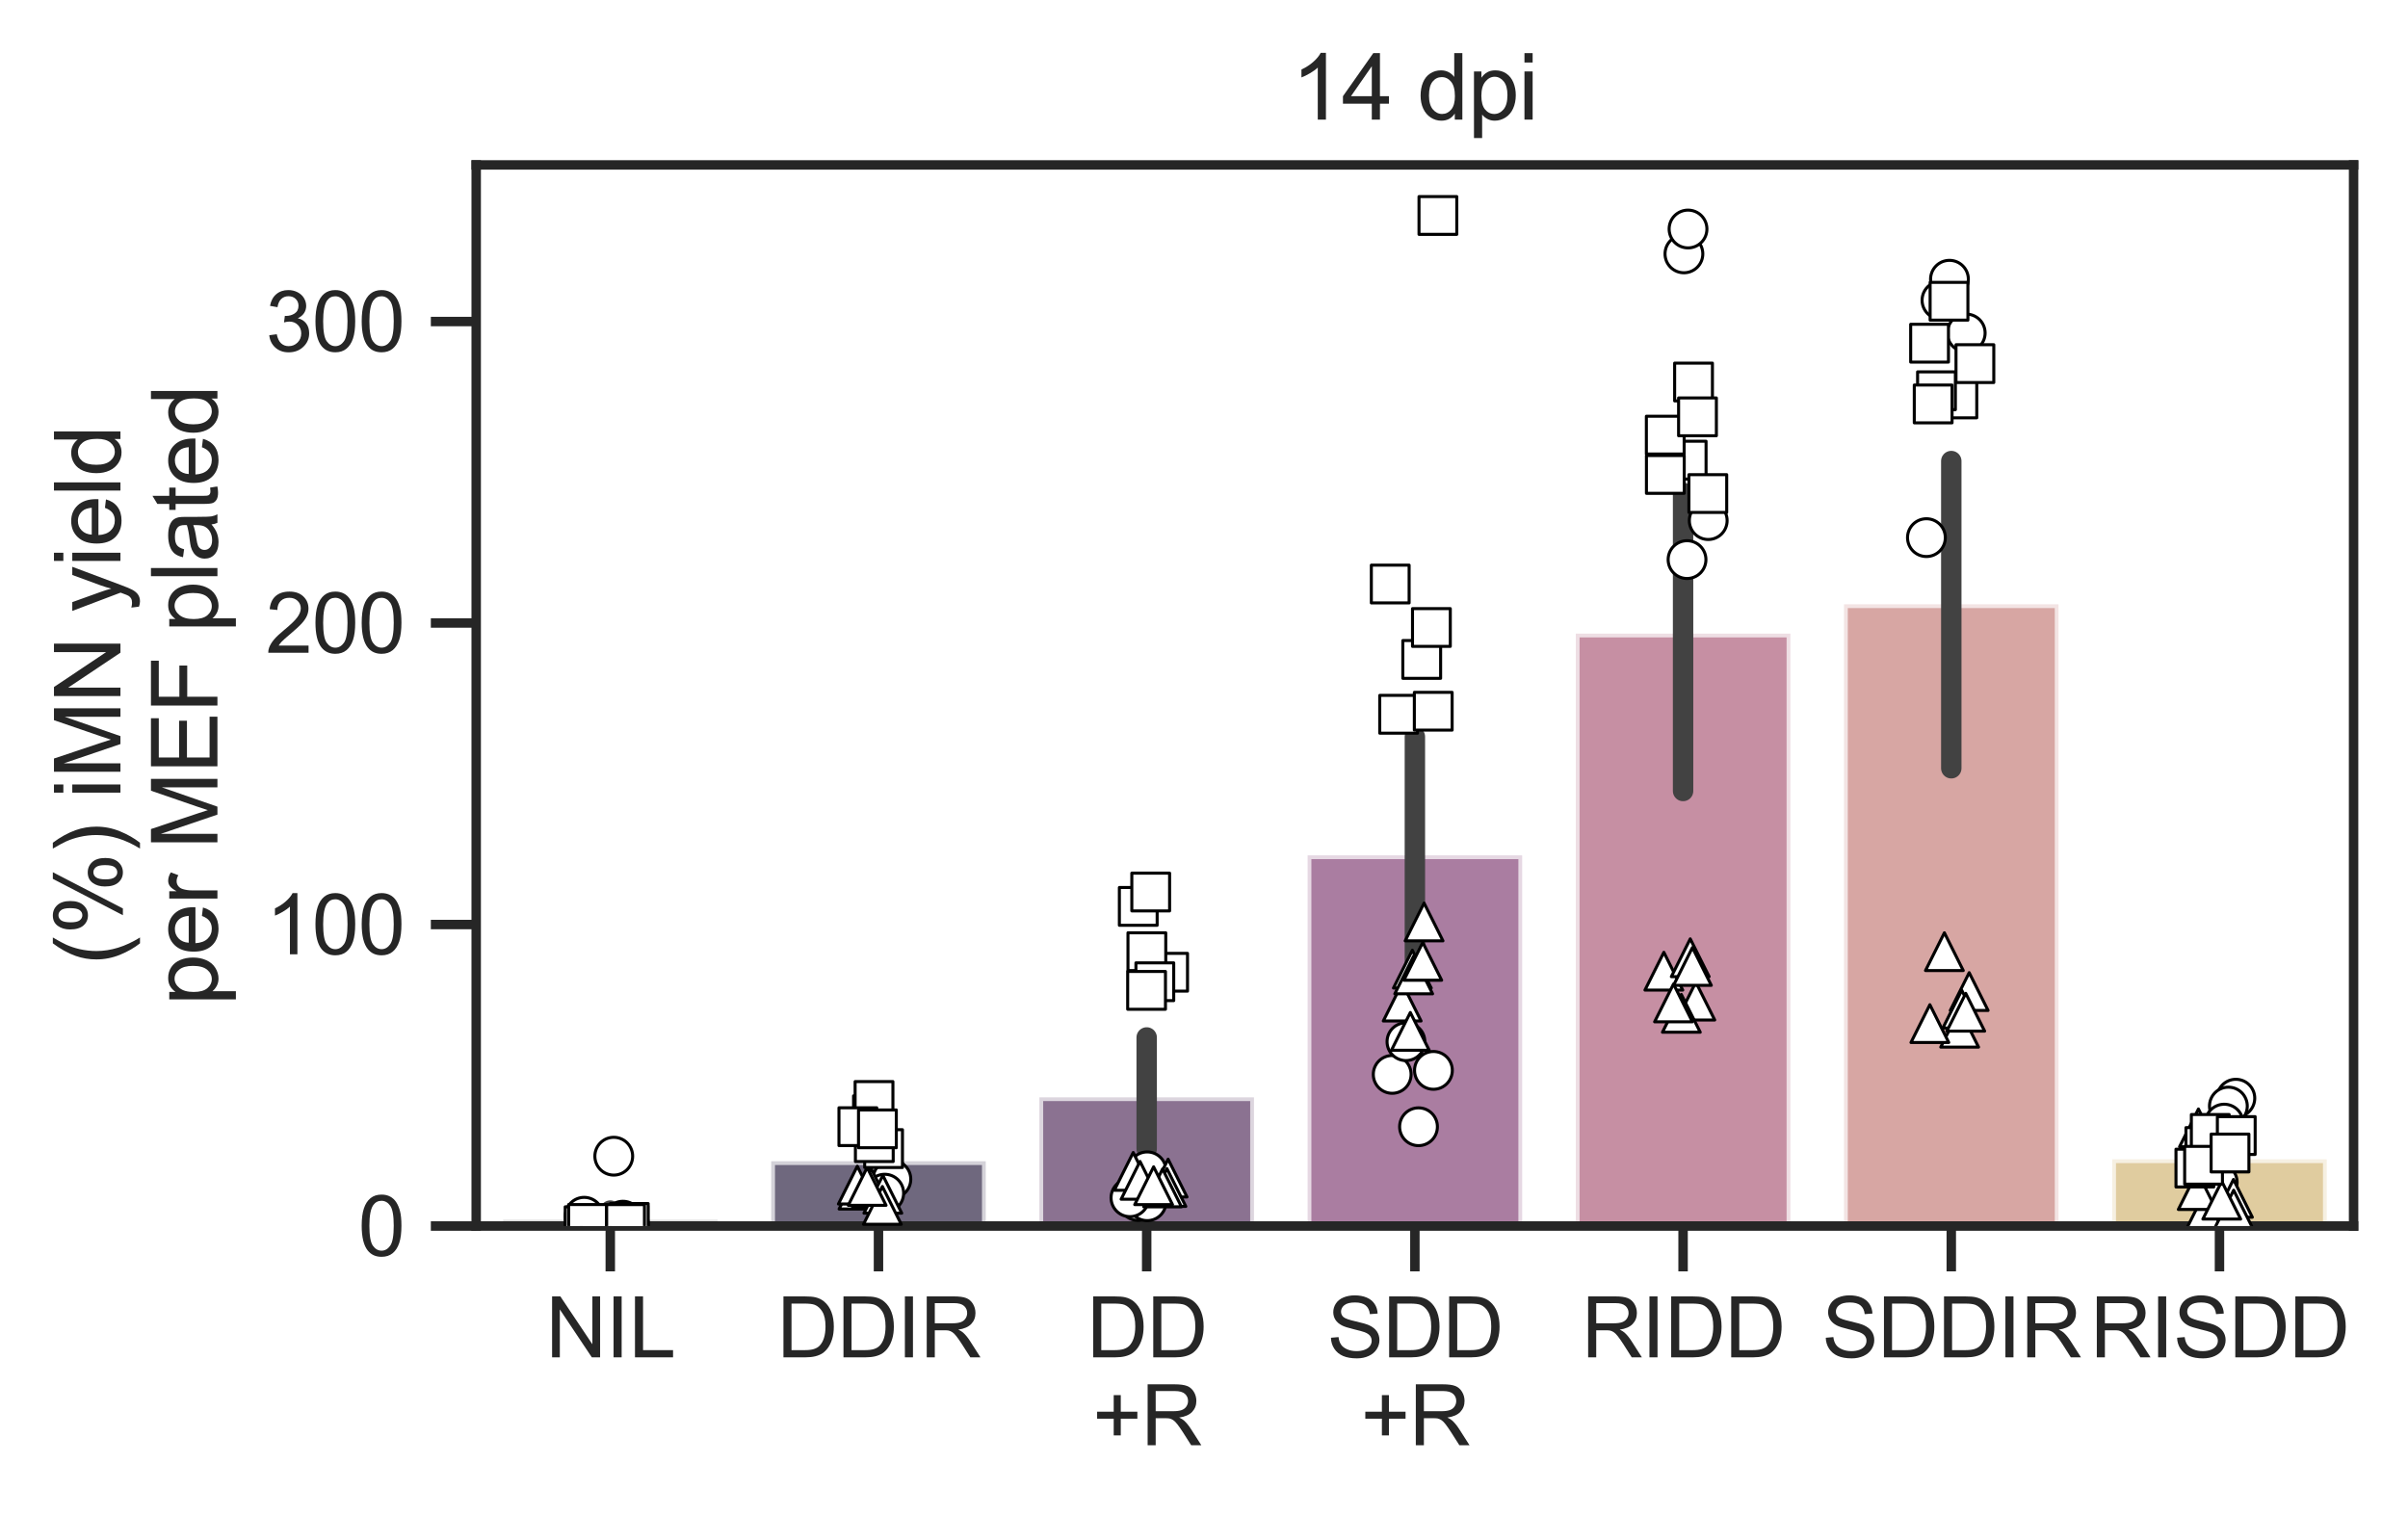 <?xml version="1.0" encoding="utf-8" standalone="no"?>
<!DOCTYPE svg PUBLIC "-//W3C//DTD SVG 1.1//EN"
  "http://www.w3.org/Graphics/SVG/1.1/DTD/svg11.dtd">
<svg xmlns:xlink="http://www.w3.org/1999/xlink" width="318.605pt" height="200.619pt" viewBox="0 0 318.605 200.619" xmlns="http://www.w3.org/2000/svg" version="1.1">
 <defs>
  <style type="text/css">*{stroke-linejoin: round; stroke-linecap: butt}</style>
 </defs>
 <g id="figure_1">
  <g id="patch_1">
   <path d="M 0 200.619 
L 318.605 200.619 
L 318.605 -0 
L 0 -0 
z
" style="fill: #ffffff"/>
  </g>
  <g id="axes_1">
   <g id="patch_2">
    <path d="M 63.005 162.225 
L 311.405 162.225 
L 311.405 21.825 
L 63.005 21.825 
z
" style="fill: #ffffff"/>
   </g>
   <g id="matplotlib.axis_1">
    <g id="xtick_1">
     <g id="line2d_1">
      <defs>
       <path id="m8203510114" d="M 0 0 
L 0 6 
" style="stroke: #262626; stroke-width: 1.25"/>
      </defs>
      <g>
       <use xlink:href="#m8203510114" x="80.747" y="162.225" style="fill: #262626; stroke: #262626; stroke-width: 1.25"/>
      </g>
     </g>
     <g id="text_1">
      <!-- NIL -->
      <g style="fill: #262626" transform="translate(72.189 179.599) scale(0.11 -0.11)">
       <defs>
        <path id="ArialMT-4e" d="M 488 0 
L 488 4581 
L 1109 4581 
L 3516 984 
L 3516 4581 
L 4097 4581 
L 4097 0 
L 3475 0 
L 1069 3600 
L 1069 0 
L 488 0 
z
" transform="scale(0.016)"/>
        <path id="ArialMT-49" d="M 597 0 
L 597 4581 
L 1203 4581 
L 1203 0 
L 597 0 
z
" transform="scale(0.016)"/>
        <path id="ArialMT-4c" d="M 469 0 
L 469 4581 
L 1075 4581 
L 1075 541 
L 3331 541 
L 3331 0 
L 469 0 
z
" transform="scale(0.016)"/>
       </defs>
       <use xlink:href="#ArialMT-4e"/>
       <use xlink:href="#ArialMT-49" transform="translate(72.217 0)"/>
       <use xlink:href="#ArialMT-4c" transform="translate(100 0)"/>
      </g>
     </g>
    </g>
    <g id="xtick_2">
     <g id="line2d_2">
      <g>
       <use xlink:href="#m8203510114" x="116.233" y="162.225" style="fill: #262626; stroke: #262626; stroke-width: 1.25"/>
      </g>
     </g>
     <g id="text_2">
      <!-- DDIR -->
      <g style="fill: #262626" transform="translate(102.789 179.599) scale(0.11 -0.11)">
       <defs>
        <path id="ArialMT-44" d="M 494 0 
L 494 4581 
L 2072 4581 
Q 2606 4581 2888 4516 
Q 3281 4425 3559 4188 
Q 3922 3881 4101 3404 
Q 4281 2928 4281 2316 
Q 4281 1794 4159 1391 
Q 4038 988 3847 723 
Q 3656 459 3429 307 
Q 3203 156 2883 78 
Q 2563 0 2147 0 
L 494 0 
z
M 1100 541 
L 2078 541 
Q 2531 541 2789 625 
Q 3047 709 3200 863 
Q 3416 1078 3536 1442 
Q 3656 1806 3656 2325 
Q 3656 3044 3420 3430 
Q 3184 3816 2847 3947 
Q 2603 4041 2063 4041 
L 1100 4041 
L 1100 541 
z
" transform="scale(0.016)"/>
        <path id="ArialMT-52" d="M 503 0 
L 503 4581 
L 2534 4581 
Q 3147 4581 3465 4457 
Q 3784 4334 3975 4021 
Q 4166 3709 4166 3331 
Q 4166 2844 3850 2509 
Q 3534 2175 2875 2084 
Q 3116 1969 3241 1856 
Q 3506 1613 3744 1247 
L 4541 0 
L 3778 0 
L 3172 953 
Q 2906 1366 2734 1584 
Q 2563 1803 2427 1890 
Q 2291 1978 2150 2013 
Q 2047 2034 1813 2034 
L 1109 2034 
L 1109 0 
L 503 0 
z
M 1109 2559 
L 2413 2559 
Q 2828 2559 3062 2645 
Q 3297 2731 3419 2920 
Q 3541 3109 3541 3331 
Q 3541 3656 3305 3865 
Q 3069 4075 2559 4075 
L 1109 4075 
L 1109 2559 
z
" transform="scale(0.016)"/>
       </defs>
       <use xlink:href="#ArialMT-44"/>
       <use xlink:href="#ArialMT-44" transform="translate(72.217 0)"/>
       <use xlink:href="#ArialMT-49" transform="translate(144.434 0)"/>
       <use xlink:href="#ArialMT-52" transform="translate(172.217 0)"/>
      </g>
     </g>
    </g>
    <g id="xtick_3">
     <g id="line2d_3">
      <g>
       <use xlink:href="#m8203510114" x="151.719" y="162.225" style="fill: #262626; stroke: #262626; stroke-width: 1.25"/>
      </g>
     </g>
     <g id="text_3">
      <!-- DD -->
      <g style="fill: #262626" transform="translate(143.775 179.599) scale(0.11 -0.11)">
       <use xlink:href="#ArialMT-44"/>
       <use xlink:href="#ArialMT-44" transform="translate(72.217 0)"/>
      </g>
      <!-- +R -->
      <g style="fill: #262626" transform="translate(144.535 191.233) scale(0.11 -0.11)">
       <defs>
        <path id="ArialMT-2b" d="M 1603 741 
L 1603 1997 
L 356 1997 
L 356 2522 
L 1603 2522 
L 1603 3769 
L 2134 3769 
L 2134 2522 
L 3381 2522 
L 3381 1997 
L 2134 1997 
L 2134 741 
L 1603 741 
z
" transform="scale(0.016)"/>
       </defs>
       <use xlink:href="#ArialMT-2b"/>
       <use xlink:href="#ArialMT-52" transform="translate(58.398 0)"/>
      </g>
     </g>
    </g>
    <g id="xtick_4">
     <g id="line2d_4">
      <g>
       <use xlink:href="#m8203510114" x="187.205" y="162.225" style="fill: #262626; stroke: #262626; stroke-width: 1.25"/>
      </g>
     </g>
     <g id="text_4">
      <!-- SDD -->
      <g style="fill: #262626" transform="translate(175.592 179.599) scale(0.11 -0.11)">
       <defs>
        <path id="ArialMT-53" d="M 288 1472 
L 859 1522 
Q 900 1178 1048 958 
Q 1197 738 1509 602 
Q 1822 466 2213 466 
Q 2559 466 2825 569 
Q 3091 672 3220 851 
Q 3350 1031 3350 1244 
Q 3350 1459 3225 1620 
Q 3100 1781 2813 1891 
Q 2628 1963 1997 2114 
Q 1366 2266 1113 2400 
Q 784 2572 623 2826 
Q 463 3081 463 3397 
Q 463 3744 659 4045 
Q 856 4347 1234 4503 
Q 1613 4659 2075 4659 
Q 2584 4659 2973 4495 
Q 3363 4331 3572 4012 
Q 3781 3694 3797 3291 
L 3216 3247 
Q 3169 3681 2898 3903 
Q 2628 4125 2100 4125 
Q 1550 4125 1298 3923 
Q 1047 3722 1047 3438 
Q 1047 3191 1225 3031 
Q 1400 2872 2139 2705 
Q 2878 2538 3153 2413 
Q 3553 2228 3743 1945 
Q 3934 1663 3934 1294 
Q 3934 928 3725 604 
Q 3516 281 3123 101 
Q 2731 -78 2241 -78 
Q 1619 -78 1198 103 
Q 778 284 539 648 
Q 300 1013 288 1472 
z
" transform="scale(0.016)"/>
       </defs>
       <use xlink:href="#ArialMT-53"/>
       <use xlink:href="#ArialMT-44" transform="translate(66.699 0)"/>
       <use xlink:href="#ArialMT-44" transform="translate(138.916 0)"/>
      </g>
      <!-- +R -->
      <g style="fill: #262626" transform="translate(180.02 191.233) scale(0.11 -0.11)">
       <use xlink:href="#ArialMT-2b"/>
       <use xlink:href="#ArialMT-52" transform="translate(58.398 0)"/>
      </g>
     </g>
    </g>
    <g id="xtick_5">
     <g id="line2d_5">
      <g>
       <use xlink:href="#m8203510114" x="222.69" y="162.225" style="fill: #262626; stroke: #262626; stroke-width: 1.25"/>
      </g>
     </g>
     <g id="text_5">
      <!-- RIDD -->
      <g style="fill: #262626" transform="translate(209.246 179.599) scale(0.11 -0.11)">
       <use xlink:href="#ArialMT-52"/>
       <use xlink:href="#ArialMT-49" transform="translate(72.217 0)"/>
       <use xlink:href="#ArialMT-44" transform="translate(100 0)"/>
       <use xlink:href="#ArialMT-44" transform="translate(172.217 0)"/>
      </g>
     </g>
    </g>
    <g id="xtick_6">
     <g id="line2d_6">
      <g>
       <use xlink:href="#m8203510114" x="258.176" y="162.225" style="fill: #262626; stroke: #262626; stroke-width: 1.25"/>
      </g>
     </g>
     <g id="text_6">
      <!-- SDDIR -->
      <g style="fill: #262626" transform="translate(241.063 179.599) scale(0.11 -0.11)">
       <use xlink:href="#ArialMT-53"/>
       <use xlink:href="#ArialMT-44" transform="translate(66.699 0)"/>
       <use xlink:href="#ArialMT-44" transform="translate(138.916 0)"/>
       <use xlink:href="#ArialMT-49" transform="translate(211.133 0)"/>
       <use xlink:href="#ArialMT-52" transform="translate(238.916 0)"/>
      </g>
     </g>
    </g>
    <g id="xtick_7">
     <g id="line2d_7">
      <g>
       <use xlink:href="#m8203510114" x="293.662" y="162.225" style="fill: #262626; stroke: #262626; stroke-width: 1.25"/>
      </g>
     </g>
     <g id="text_7">
      <!-- RISDD -->
      <g style="fill: #262626" transform="translate(276.549 179.599) scale(0.11 -0.11)">
       <use xlink:href="#ArialMT-52"/>
       <use xlink:href="#ArialMT-49" transform="translate(72.217 0)"/>
       <use xlink:href="#ArialMT-53" transform="translate(100 0)"/>
       <use xlink:href="#ArialMT-44" transform="translate(166.699 0)"/>
       <use xlink:href="#ArialMT-44" transform="translate(238.916 0)"/>
      </g>
     </g>
    </g>
   </g>
   <g id="matplotlib.axis_2">
    <g id="ytick_1">
     <g id="line2d_8">
      <defs>
       <path id="me4360e2e13" d="M 0 0 
L -6 0 
" style="stroke: #262626; stroke-width: 1.25"/>
      </defs>
      <g>
       <use xlink:href="#me4360e2e13" x="63.005" y="162.225" style="fill: #262626; stroke: #262626; stroke-width: 1.25"/>
      </g>
     </g>
     <g id="text_8">
      <!-- 0 -->
      <g style="fill: #262626" transform="translate(47.388 166.162) scale(0.11 -0.11)">
       <defs>
        <path id="ArialMT-30" d="M 266 2259 
Q 266 3072 433 3567 
Q 600 4063 929 4331 
Q 1259 4600 1759 4600 
Q 2128 4600 2406 4451 
Q 2684 4303 2865 4023 
Q 3047 3744 3150 3342 
Q 3253 2941 3253 2259 
Q 3253 1453 3087 958 
Q 2922 463 2592 192 
Q 2263 -78 1759 -78 
Q 1097 -78 719 397 
Q 266 969 266 2259 
z
M 844 2259 
Q 844 1131 1108 757 
Q 1372 384 1759 384 
Q 2147 384 2411 759 
Q 2675 1134 2675 2259 
Q 2675 3391 2411 3762 
Q 2147 4134 1753 4134 
Q 1366 4134 1134 3806 
Q 844 3388 844 2259 
z
" transform="scale(0.016)"/>
       </defs>
       <use xlink:href="#ArialMT-30"/>
      </g>
     </g>
    </g>
    <g id="ytick_2">
     <g id="line2d_9">
      <g>
       <use xlink:href="#me4360e2e13" x="63.005" y="122.331" style="fill: #262626; stroke: #262626; stroke-width: 1.25"/>
      </g>
     </g>
     <g id="text_9">
      <!-- 100 -->
      <g style="fill: #262626" transform="translate(35.154 126.267) scale(0.11 -0.11)">
       <defs>
        <path id="ArialMT-31" d="M 2384 0 
L 1822 0 
L 1822 3584 
Q 1619 3391 1289 3197 
Q 959 3003 697 2906 
L 697 3450 
Q 1169 3672 1522 3987 
Q 1875 4303 2022 4600 
L 2384 4600 
L 2384 0 
z
" transform="scale(0.016)"/>
       </defs>
       <use xlink:href="#ArialMT-31"/>
       <use xlink:href="#ArialMT-30" transform="translate(55.615 0)"/>
       <use xlink:href="#ArialMT-30" transform="translate(111.23 0)"/>
      </g>
     </g>
    </g>
    <g id="ytick_3">
     <g id="line2d_10">
      <g>
       <use xlink:href="#me4360e2e13" x="63.005" y="82.436" style="fill: #262626; stroke: #262626; stroke-width: 1.25"/>
      </g>
     </g>
     <g id="text_10">
      <!-- 200 -->
      <g style="fill: #262626" transform="translate(35.154 86.373) scale(0.11 -0.11)">
       <defs>
        <path id="ArialMT-32" d="M 3222 541 
L 3222 0 
L 194 0 
Q 188 203 259 391 
Q 375 700 629 1000 
Q 884 1300 1366 1694 
Q 2113 2306 2375 2664 
Q 2638 3022 2638 3341 
Q 2638 3675 2398 3904 
Q 2159 4134 1775 4134 
Q 1369 4134 1125 3890 
Q 881 3647 878 3216 
L 300 3275 
Q 359 3922 746 4261 
Q 1134 4600 1788 4600 
Q 2447 4600 2831 4234 
Q 3216 3869 3216 3328 
Q 3216 3053 3103 2787 
Q 2991 2522 2730 2228 
Q 2469 1934 1863 1422 
Q 1356 997 1212 845 
Q 1069 694 975 541 
L 3222 541 
z
" transform="scale(0.016)"/>
       </defs>
       <use xlink:href="#ArialMT-32"/>
       <use xlink:href="#ArialMT-30" transform="translate(55.615 0)"/>
       <use xlink:href="#ArialMT-30" transform="translate(111.23 0)"/>
      </g>
     </g>
    </g>
    <g id="ytick_4">
     <g id="line2d_11">
      <g>
       <use xlink:href="#me4360e2e13" x="63.005" y="42.542" style="fill: #262626; stroke: #262626; stroke-width: 1.25"/>
      </g>
     </g>
     <g id="text_11">
      <!-- 300 -->
      <g style="fill: #262626" transform="translate(35.154 46.478) scale(0.11 -0.11)">
       <defs>
        <path id="ArialMT-33" d="M 269 1209 
L 831 1284 
Q 928 806 1161 595 
Q 1394 384 1728 384 
Q 2125 384 2398 659 
Q 2672 934 2672 1341 
Q 2672 1728 2419 1979 
Q 2166 2231 1775 2231 
Q 1616 2231 1378 2169 
L 1441 2663 
Q 1497 2656 1531 2656 
Q 1891 2656 2178 2843 
Q 2466 3031 2466 3422 
Q 2466 3731 2256 3934 
Q 2047 4138 1716 4138 
Q 1388 4138 1169 3931 
Q 950 3725 888 3313 
L 325 3413 
Q 428 3978 793 4289 
Q 1159 4600 1703 4600 
Q 2078 4600 2393 4439 
Q 2709 4278 2876 4000 
Q 3044 3722 3044 3409 
Q 3044 3113 2884 2869 
Q 2725 2625 2413 2481 
Q 2819 2388 3044 2092 
Q 3269 1797 3269 1353 
Q 3269 753 2831 336 
Q 2394 -81 1725 -81 
Q 1122 -81 723 278 
Q 325 638 269 1209 
z
" transform="scale(0.016)"/>
       </defs>
       <use xlink:href="#ArialMT-33"/>
       <use xlink:href="#ArialMT-30" transform="translate(55.615 0)"/>
       <use xlink:href="#ArialMT-30" transform="translate(111.23 0)"/>
      </g>
     </g>
    </g>
    <g id="text_12">
     <!-- (%) iMN yield -->
     <g style="fill: #262626" transform="translate(15.936 127.693) rotate(-90) scale(0.12 -0.12)">
      <defs>
       <path id="ArialMT-28" d="M 1497 -1347 
Q 1031 -759 709 28 
Q 388 816 388 1659 
Q 388 2403 628 3084 
Q 909 3875 1497 4659 
L 1900 4659 
Q 1522 4009 1400 3731 
Q 1209 3300 1100 2831 
Q 966 2247 966 1656 
Q 966 153 1900 -1347 
L 1497 -1347 
z
" transform="scale(0.016)"/>
       <path id="ArialMT-25" d="M 372 3481 
Q 372 3972 619 4315 
Q 866 4659 1334 4659 
Q 1766 4659 2048 4351 
Q 2331 4044 2331 3447 
Q 2331 2866 2045 2552 
Q 1759 2238 1341 2238 
Q 925 2238 648 2547 
Q 372 2856 372 3481 
z
M 1350 4272 
Q 1141 4272 1002 4090 
Q 863 3909 863 3425 
Q 863 2984 1003 2804 
Q 1144 2625 1350 2625 
Q 1563 2625 1702 2806 
Q 1841 2988 1841 3469 
Q 1841 3913 1700 4092 
Q 1559 4272 1350 4272 
z
M 1353 -169 
L 3859 4659 
L 4316 4659 
L 1819 -169 
L 1353 -169 
z
M 3334 1075 
Q 3334 1569 3581 1911 
Q 3828 2253 4300 2253 
Q 4731 2253 5014 1945 
Q 5297 1638 5297 1041 
Q 5297 459 5011 145 
Q 4725 -169 4303 -169 
Q 3888 -169 3611 142 
Q 3334 453 3334 1075 
z
M 4316 1866 
Q 4103 1866 3964 1684 
Q 3825 1503 3825 1019 
Q 3825 581 3965 400 
Q 4106 219 4313 219 
Q 4528 219 4667 400 
Q 4806 581 4806 1063 
Q 4806 1506 4665 1686 
Q 4525 1866 4316 1866 
z
" transform="scale(0.016)"/>
       <path id="ArialMT-29" d="M 791 -1347 
L 388 -1347 
Q 1322 153 1322 1656 
Q 1322 2244 1188 2822 
Q 1081 3291 891 3722 
Q 769 4003 388 4659 
L 791 4659 
Q 1378 3875 1659 3084 
Q 1900 2403 1900 1659 
Q 1900 816 1576 28 
Q 1253 -759 791 -1347 
z
" transform="scale(0.016)"/>
       <path id="ArialMT-20" transform="scale(0.016)"/>
       <path id="ArialMT-69" d="M 425 3934 
L 425 4581 
L 988 4581 
L 988 3934 
L 425 3934 
z
M 425 0 
L 425 3319 
L 988 3319 
L 988 0 
L 425 0 
z
" transform="scale(0.016)"/>
       <path id="ArialMT-4d" d="M 475 0 
L 475 4581 
L 1388 4581 
L 2472 1338 
Q 2622 884 2691 659 
Q 2769 909 2934 1394 
L 4031 4581 
L 4847 4581 
L 4847 0 
L 4263 0 
L 4263 3834 
L 2931 0 
L 2384 0 
L 1059 3900 
L 1059 0 
L 475 0 
z
" transform="scale(0.016)"/>
       <path id="ArialMT-79" d="M 397 -1278 
L 334 -750 
Q 519 -800 656 -800 
Q 844 -800 956 -737 
Q 1069 -675 1141 -563 
Q 1194 -478 1313 -144 
Q 1328 -97 1363 -6 
L 103 3319 
L 709 3319 
L 1400 1397 
Q 1534 1031 1641 628 
Q 1738 1016 1872 1384 
L 2581 3319 
L 3144 3319 
L 1881 -56 
Q 1678 -603 1566 -809 
Q 1416 -1088 1222 -1217 
Q 1028 -1347 759 -1347 
Q 597 -1347 397 -1278 
z
" transform="scale(0.016)"/>
       <path id="ArialMT-65" d="M 2694 1069 
L 3275 997 
Q 3138 488 2766 206 
Q 2394 -75 1816 -75 
Q 1088 -75 661 373 
Q 234 822 234 1631 
Q 234 2469 665 2931 
Q 1097 3394 1784 3394 
Q 2450 3394 2872 2941 
Q 3294 2488 3294 1666 
Q 3294 1616 3291 1516 
L 816 1516 
Q 847 969 1125 678 
Q 1403 388 1819 388 
Q 2128 388 2347 550 
Q 2566 713 2694 1069 
z
M 847 1978 
L 2700 1978 
Q 2663 2397 2488 2606 
Q 2219 2931 1791 2931 
Q 1403 2931 1139 2672 
Q 875 2413 847 1978 
z
" transform="scale(0.016)"/>
       <path id="ArialMT-6c" d="M 409 0 
L 409 4581 
L 972 4581 
L 972 0 
L 409 0 
z
" transform="scale(0.016)"/>
       <path id="ArialMT-64" d="M 2575 0 
L 2575 419 
Q 2259 -75 1647 -75 
Q 1250 -75 917 144 
Q 584 363 401 755 
Q 219 1147 219 1656 
Q 219 2153 384 2558 
Q 550 2963 881 3178 
Q 1213 3394 1622 3394 
Q 1922 3394 2156 3267 
Q 2391 3141 2538 2938 
L 2538 4581 
L 3097 4581 
L 3097 0 
L 2575 0 
z
M 797 1656 
Q 797 1019 1065 703 
Q 1334 388 1700 388 
Q 2069 388 2326 689 
Q 2584 991 2584 1609 
Q 2584 2291 2321 2609 
Q 2059 2928 1675 2928 
Q 1300 2928 1048 2622 
Q 797 2316 797 1656 
z
" transform="scale(0.016)"/>
      </defs>
      <use xlink:href="#ArialMT-28"/>
      <use xlink:href="#ArialMT-25" transform="translate(33.301 0)"/>
      <use xlink:href="#ArialMT-29" transform="translate(122.217 0)"/>
      <use xlink:href="#ArialMT-20" transform="translate(155.518 0)"/>
      <use xlink:href="#ArialMT-69" transform="translate(183.301 0)"/>
      <use xlink:href="#ArialMT-4d" transform="translate(205.518 0)"/>
      <use xlink:href="#ArialMT-4e" transform="translate(288.818 0)"/>
      <use xlink:href="#ArialMT-20" transform="translate(361.035 0)"/>
      <use xlink:href="#ArialMT-79" transform="translate(388.818 0)"/>
      <use xlink:href="#ArialMT-69" transform="translate(438.818 0)"/>
      <use xlink:href="#ArialMT-65" transform="translate(461.035 0)"/>
      <use xlink:href="#ArialMT-6c" transform="translate(516.65 0)"/>
      <use xlink:href="#ArialMT-64" transform="translate(538.867 0)"/>
     </g>
     <!-- per MEF plated -->
     <g style="fill: #262626" transform="translate(28.768 133.041) rotate(-90) scale(0.12 -0.12)">
      <defs>
       <path id="ArialMT-70" d="M 422 -1272 
L 422 3319 
L 934 3319 
L 934 2888 
Q 1116 3141 1344 3267 
Q 1572 3394 1897 3394 
Q 2322 3394 2647 3175 
Q 2972 2956 3137 2557 
Q 3303 2159 3303 1684 
Q 3303 1175 3120 767 
Q 2938 359 2589 142 
Q 2241 -75 1856 -75 
Q 1575 -75 1351 44 
Q 1128 163 984 344 
L 984 -1272 
L 422 -1272 
z
M 931 1641 
Q 931 1000 1190 694 
Q 1450 388 1819 388 
Q 2194 388 2461 705 
Q 2728 1022 2728 1688 
Q 2728 2322 2467 2637 
Q 2206 2953 1844 2953 
Q 1484 2953 1207 2617 
Q 931 2281 931 1641 
z
" transform="scale(0.016)"/>
       <path id="ArialMT-72" d="M 416 0 
L 416 3319 
L 922 3319 
L 922 2816 
Q 1116 3169 1280 3281 
Q 1444 3394 1641 3394 
Q 1925 3394 2219 3213 
L 2025 2691 
Q 1819 2813 1613 2813 
Q 1428 2813 1281 2702 
Q 1134 2591 1072 2394 
Q 978 2094 978 1738 
L 978 0 
L 416 0 
z
" transform="scale(0.016)"/>
       <path id="ArialMT-45" d="M 506 0 
L 506 4581 
L 3819 4581 
L 3819 4041 
L 1113 4041 
L 1113 2638 
L 3647 2638 
L 3647 2100 
L 1113 2100 
L 1113 541 
L 3925 541 
L 3925 0 
L 506 0 
z
" transform="scale(0.016)"/>
       <path id="ArialMT-46" d="M 525 0 
L 525 4581 
L 3616 4581 
L 3616 4041 
L 1131 4041 
L 1131 2622 
L 3281 2622 
L 3281 2081 
L 1131 2081 
L 1131 0 
L 525 0 
z
" transform="scale(0.016)"/>
       <path id="ArialMT-61" d="M 2588 409 
Q 2275 144 1986 34 
Q 1697 -75 1366 -75 
Q 819 -75 525 192 
Q 231 459 231 875 
Q 231 1119 342 1320 
Q 453 1522 633 1644 
Q 813 1766 1038 1828 
Q 1203 1872 1538 1913 
Q 2219 1994 2541 2106 
Q 2544 2222 2544 2253 
Q 2544 2597 2384 2738 
Q 2169 2928 1744 2928 
Q 1347 2928 1158 2789 
Q 969 2650 878 2297 
L 328 2372 
Q 403 2725 575 2942 
Q 747 3159 1072 3276 
Q 1397 3394 1825 3394 
Q 2250 3394 2515 3294 
Q 2781 3194 2906 3042 
Q 3031 2891 3081 2659 
Q 3109 2516 3109 2141 
L 3109 1391 
Q 3109 606 3145 398 
Q 3181 191 3288 0 
L 2700 0 
Q 2613 175 2588 409 
z
M 2541 1666 
Q 2234 1541 1622 1453 
Q 1275 1403 1131 1340 
Q 988 1278 909 1158 
Q 831 1038 831 891 
Q 831 666 1001 516 
Q 1172 366 1500 366 
Q 1825 366 2078 508 
Q 2331 650 2450 897 
Q 2541 1088 2541 1459 
L 2541 1666 
z
" transform="scale(0.016)"/>
       <path id="ArialMT-74" d="M 1650 503 
L 1731 6 
Q 1494 -44 1306 -44 
Q 1000 -44 831 53 
Q 663 150 594 308 
Q 525 466 525 972 
L 525 2881 
L 113 2881 
L 113 3319 
L 525 3319 
L 525 4141 
L 1084 4478 
L 1084 3319 
L 1650 3319 
L 1650 2881 
L 1084 2881 
L 1084 941 
Q 1084 700 1114 631 
Q 1144 563 1211 522 
Q 1278 481 1403 481 
Q 1497 481 1650 503 
z
" transform="scale(0.016)"/>
      </defs>
      <use xlink:href="#ArialMT-70"/>
      <use xlink:href="#ArialMT-65" transform="translate(55.615 0)"/>
      <use xlink:href="#ArialMT-72" transform="translate(111.23 0)"/>
      <use xlink:href="#ArialMT-20" transform="translate(144.531 0)"/>
      <use xlink:href="#ArialMT-4d" transform="translate(172.314 0)"/>
      <use xlink:href="#ArialMT-45" transform="translate(255.615 0)"/>
      <use xlink:href="#ArialMT-46" transform="translate(322.314 0)"/>
      <use xlink:href="#ArialMT-20" transform="translate(383.398 0)"/>
      <use xlink:href="#ArialMT-70" transform="translate(411.182 0)"/>
      <use xlink:href="#ArialMT-6c" transform="translate(466.797 0)"/>
      <use xlink:href="#ArialMT-61" transform="translate(489.014 0)"/>
      <use xlink:href="#ArialMT-74" transform="translate(544.629 0)"/>
      <use xlink:href="#ArialMT-65" transform="translate(572.412 0)"/>
      <use xlink:href="#ArialMT-64" transform="translate(628.027 0)"/>
     </g>
    </g>
   </g>
   <g id="patch_3">
    <path d="M 66.553 162.225 
L 94.942 162.225 
L 94.942 161.383 
L 66.553 161.383 
z
" clip-path="url(#pab3e1d7bb6)" style="fill: #696969; opacity: 0.7; stroke: #ffffff; stroke-linejoin: miter"/>
   </g>
   <g id="patch_4">
    <path d="M 102.039 162.225 
L 130.427 162.225 
L 130.427 153.654 
L 102.039 153.654 
z
" clip-path="url(#pab3e1d7bb6)" style="fill: #332848; opacity: 0.7; stroke: #ffffff; stroke-linejoin: miter"/>
   </g>
   <g id="patch_5">
    <path d="M 137.525 162.225 
L 165.913 162.225 
L 165.913 145.196 
L 137.525 145.196 
z
" clip-path="url(#pab3e1d7bb6)" style="fill: #5a3763; opacity: 0.7; stroke: #ffffff; stroke-linejoin: miter"/>
   </g>
   <g id="patch_6">
    <path d="M 173.01 162.225 
L 201.399 162.225 
L 201.399 113.181 
L 173.01 113.181 
z
" clip-path="url(#pab3e1d7bb6)" style="fill: #87477a; opacity: 0.7; stroke: #ffffff; stroke-linejoin: miter"/>
   </g>
   <g id="patch_7">
    <path d="M 208.496 162.225 
L 236.885 162.225 
L 236.885 83.84 
L 208.496 83.84 
z
" clip-path="url(#pab3e1d7bb6)" style="fill: #af607c; opacity: 0.7; stroke: #ffffff; stroke-linejoin: miter"/>
   </g>
   <g id="patch_8">
    <path d="M 243.982 162.225 
L 272.37 162.225 
L 272.37 79.955 
L 243.982 79.955 
z
" clip-path="url(#pab3e1d7bb6)" style="fill: #c7817c; opacity: 0.7; stroke: #ffffff; stroke-linejoin: miter"/>
   </g>
   <g id="patch_9">
    <path d="M 279.467 162.225 
L 307.856 162.225 
L 307.856 153.401 
L 279.467 153.401 
z
" clip-path="url(#pab3e1d7bb6)" style="fill: #d4b777; opacity: 0.7; stroke: #ffffff; stroke-linejoin: miter"/>
   </g>
   <g id="line2d_12">
    <path d="M 80.747 162.071 
L 80.747 160.182 
" clip-path="url(#pab3e1d7bb6)" style="fill: none; stroke: #424242; stroke-width: 2.7; stroke-linecap: round"/>
   </g>
   <g id="line2d_13">
    <path d="M 116.233 155.772 
L 116.233 151.521 
" clip-path="url(#pab3e1d7bb6)" style="fill: none; stroke: #424242; stroke-width: 2.7; stroke-linecap: round"/>
   </g>
   <g id="line2d_14">
    <path d="M 151.719 151.997 
L 151.719 137.273 
" clip-path="url(#pab3e1d7bb6)" style="fill: none; stroke: #424242; stroke-width: 2.7; stroke-linecap: round"/>
   </g>
   <g id="line2d_15">
    <path d="M 187.205 128.526 
L 187.205 97.481 
" clip-path="url(#pab3e1d7bb6)" style="fill: none; stroke: #424242; stroke-width: 2.7; stroke-linecap: round"/>
   </g>
   <g id="line2d_16">
    <path d="M 222.69 104.663 
L 222.69 65.22 
" clip-path="url(#pab3e1d7bb6)" style="fill: none; stroke: #424242; stroke-width: 2.7; stroke-linecap: round"/>
   </g>
   <g id="line2d_17">
    <path d="M 258.176 101.656 
L 258.176 61.006 
" clip-path="url(#pab3e1d7bb6)" style="fill: none; stroke: #424242; stroke-width: 2.7; stroke-linecap: round"/>
   </g>
   <g id="line2d_18">
    <path d="M 293.662 155.823 
L 293.662 151.164 
" clip-path="url(#pab3e1d7bb6)" style="fill: none; stroke: #424242; stroke-width: 2.7; stroke-linecap: round"/>
   </g>
   <g id="patch_10">
    <path d="M 63.005 162.225 
L 63.005 21.825 
" style="fill: none; stroke: #262626; stroke-width: 1.25; stroke-linejoin: miter; stroke-linecap: square"/>
   </g>
   <g id="patch_11">
    <path d="M 311.405 162.225 
L 311.405 21.825 
" style="fill: none; stroke: #262626; stroke-width: 1.25; stroke-linejoin: miter; stroke-linecap: square"/>
   </g>
   <g id="patch_12">
    <path d="M 63.005 162.225 
L 311.405 162.225 
" style="fill: none; stroke: #262626; stroke-width: 1.25; stroke-linejoin: miter; stroke-linecap: square"/>
   </g>
   <g id="patch_13">
    <path d="M 63.005 21.825 
L 311.405 21.825 
" style="fill: none; stroke: #262626; stroke-width: 1.25; stroke-linejoin: miter; stroke-linecap: square"/>
   </g>
   <g id="PathCollection_1">
    <defs>
     <path id="C0_0_e413ffd9ea" d="M 0 2.5 
C 0.663 2.5 1.299 2.237 1.768 1.768 
C 2.237 1.299 2.5 0.663 2.5 -0 
C 2.5 -0.663 2.237 -1.299 1.768 -1.768 
C 1.299 -2.237 0.663 -2.5 0 -2.5 
C -0.663 -2.5 -1.299 -2.237 -1.768 -1.768 
C -2.237 -1.299 -2.5 -0.663 -2.5 0 
C -2.5 0.663 -2.237 1.299 -1.768 1.768 
C -1.299 2.237 -0.663 2.5 0 2.5 
z
"/>
    </defs>
    <g clip-path="url(#pab3e1d7bb6)">
     <use xlink:href="#C0_0_e413ffd9ea" x="77.292" y="160.932" style="fill: #ffffff; stroke: #000000; stroke-width: 0.4"/>
    </g>
    <g clip-path="url(#pab3e1d7bb6)">
     <use xlink:href="#C0_0_e413ffd9ea" x="83.262" y="161.926" style="fill: #ffffff; stroke: #000000; stroke-width: 0.4"/>
    </g>
    <g clip-path="url(#pab3e1d7bb6)">
     <use xlink:href="#C0_0_e413ffd9ea" x="82.416" y="161.451" style="fill: #ffffff; stroke: #000000; stroke-width: 0.4"/>
    </g>
    <g clip-path="url(#pab3e1d7bb6)">
     <use xlink:href="#C0_0_e413ffd9ea" x="81.207" y="152.985" style="fill: #ffffff; stroke: #000000; stroke-width: 0.4"/>
    </g>
   </g>
   <g id="PathCollection_2">
    <defs>
     <path id="C1_0_9cef4bd3b5" d="M 0 2.5 
C 0.663 2.5 1.299 2.237 1.768 1.768 
C 2.237 1.299 2.5 0.663 2.5 -0 
C 2.5 -0.663 2.237 -1.299 1.768 -1.768 
C 1.299 -2.237 0.663 -2.5 0 -2.5 
C -0.663 -2.5 -1.299 -2.237 -1.768 -1.768 
C -2.237 -1.299 -2.5 -0.663 -2.5 0 
C -2.5 0.663 -2.237 1.299 -1.768 1.768 
C -1.299 2.237 -0.663 2.5 0 2.5 
z
"/>
    </defs>
    <g clip-path="url(#pab3e1d7bb6)">
     <use xlink:href="#C1_0_9cef4bd3b5" x="117.449" y="155.471" style="fill: #ffffff; stroke: #000000; stroke-width: 0.4"/>
    </g>
    <g clip-path="url(#pab3e1d7bb6)">
     <use xlink:href="#C1_0_9cef4bd3b5" x="118.005" y="156.033" style="fill: #ffffff; stroke: #000000; stroke-width: 0.4"/>
    </g>
    <g clip-path="url(#pab3e1d7bb6)">
     <use xlink:href="#C1_0_9cef4bd3b5" x="117.06" y="157.877" style="fill: #ffffff; stroke: #000000; stroke-width: 0.4"/>
    </g>
    <g clip-path="url(#pab3e1d7bb6)">
     <use xlink:href="#C1_0_9cef4bd3b5" x="116.002" y="148.422" style="fill: #ffffff; stroke: #000000; stroke-width: 0.4"/>
    </g>
   </g>
   <g id="PathCollection_3">
    <defs>
     <path id="C2_0_7d4ba165dc" d="M 0 2.5 
C 0.663 2.5 1.299 2.237 1.768 1.768 
C 2.237 1.299 2.5 0.663 2.5 -0 
C 2.5 -0.663 2.237 -1.299 1.768 -1.768 
C 1.299 -2.237 0.663 -2.5 0 -2.5 
C -0.663 -2.5 -1.299 -2.237 -1.768 -1.768 
C -2.237 -1.299 -2.5 -0.663 -2.5 0 
C -2.5 0.663 -2.237 1.299 -1.768 1.768 
C -1.299 2.237 -0.663 2.5 0 2.5 
z
"/>
    </defs>
    <g clip-path="url(#pab3e1d7bb6)">
     <use xlink:href="#C2_0_7d4ba165dc" x="150.569" y="158.978" style="fill: #ffffff; stroke: #000000; stroke-width: 0.4"/>
    </g>
    <g clip-path="url(#pab3e1d7bb6)">
     <use xlink:href="#C2_0_7d4ba165dc" x="151.784" y="154.92" style="fill: #ffffff; stroke: #000000; stroke-width: 0.4"/>
    </g>
    <g clip-path="url(#pab3e1d7bb6)">
     <use xlink:href="#C2_0_7d4ba165dc" x="151.787" y="159.013" style="fill: #ffffff; stroke: #000000; stroke-width: 0.4"/>
    </g>
    <g clip-path="url(#pab3e1d7bb6)">
     <use xlink:href="#C2_0_7d4ba165dc" x="149.506" y="158.483" style="fill: #ffffff; stroke: #000000; stroke-width: 0.4"/>
    </g>
   </g>
   <g id="PathCollection_4">
    <defs>
     <path id="C3_0_7e2c3e1b22" d="M 0 2.5 
C 0.663 2.5 1.299 2.237 1.768 1.768 
C 2.237 1.299 2.5 0.663 2.5 -0 
C 2.5 -0.663 2.237 -1.299 1.768 -1.768 
C 1.299 -2.237 0.663 -2.5 0 -2.5 
C -0.663 -2.5 -1.299 -2.237 -1.768 -1.768 
C -2.237 -1.299 -2.5 -0.663 -2.5 0 
C -2.5 0.663 -2.237 1.299 -1.768 1.768 
C -1.299 2.237 -0.663 2.5 0 2.5 
z
"/>
    </defs>
    <g clip-path="url(#pab3e1d7bb6)">
     <use xlink:href="#C3_0_7e2c3e1b22" x="184.202" y="142.162" style="fill: #ffffff; stroke: #000000; stroke-width: 0.4"/>
    </g>
    <g clip-path="url(#pab3e1d7bb6)">
     <use xlink:href="#C3_0_7e2c3e1b22" x="189.659" y="141.631" style="fill: #ffffff; stroke: #000000; stroke-width: 0.4"/>
    </g>
    <g clip-path="url(#pab3e1d7bb6)">
     <use xlink:href="#C3_0_7e2c3e1b22" x="186.023" y="137.834" style="fill: #ffffff; stroke: #000000; stroke-width: 0.4"/>
    </g>
    <g clip-path="url(#pab3e1d7bb6)">
     <use xlink:href="#C3_0_7e2c3e1b22" x="187.685" y="149.088" style="fill: #ffffff; stroke: #000000; stroke-width: 0.4"/>
    </g>
   </g>
   <g id="PathCollection_5">
    <defs>
     <path id="C4_0_cc2b706049" d="M 0 2.5 
C 0.663 2.5 1.299 2.237 1.768 1.768 
C 2.237 1.299 2.5 0.663 2.5 -0 
C 2.5 -0.663 2.237 -1.299 1.768 -1.768 
C 1.299 -2.237 0.663 -2.5 0 -2.5 
C -0.663 -2.5 -1.299 -2.237 -1.768 -1.768 
C -2.237 -1.299 -2.5 -0.663 -2.5 0 
C -2.5 0.663 -2.237 1.299 -1.768 1.768 
C -1.299 2.237 -0.663 2.5 0 2.5 
z
"/>
    </defs>
    <g clip-path="url(#pab3e1d7bb6)">
     <use xlink:href="#C4_0_cc2b706049" x="226.017" y="68.884" style="fill: #ffffff; stroke: #000000; stroke-width: 0.4"/>
    </g>
    <g clip-path="url(#pab3e1d7bb6)">
     <use xlink:href="#C4_0_cc2b706049" x="222.801" y="33.593" style="fill: #ffffff; stroke: #000000; stroke-width: 0.4"/>
    </g>
    <g clip-path="url(#pab3e1d7bb6)">
     <use xlink:href="#C4_0_cc2b706049" x="223.345" y="30.302" style="fill: #ffffff; stroke: #000000; stroke-width: 0.4"/>
    </g>
    <g clip-path="url(#pab3e1d7bb6)">
     <use xlink:href="#C4_0_cc2b706049" x="223.214" y="74.046" style="fill: #ffffff; stroke: #000000; stroke-width: 0.4"/>
    </g>
   </g>
   <g id="PathCollection_6">
    <defs>
     <path id="C5_0_35bd489f49" d="M 0 2.5 
C 0.663 2.5 1.299 2.237 1.768 1.768 
C 2.237 1.299 2.5 0.663 2.5 -0 
C 2.5 -0.663 2.237 -1.299 1.768 -1.768 
C 1.299 -2.237 0.663 -2.5 0 -2.5 
C -0.663 -2.5 -1.299 -2.237 -1.768 -1.768 
C -2.237 -1.299 -2.5 -0.663 -2.5 0 
C -2.5 0.663 -2.237 1.299 -1.768 1.768 
C -1.299 2.237 -0.663 2.5 0 2.5 
z
"/>
    </defs>
    <g clip-path="url(#pab3e1d7bb6)">
     <use xlink:href="#C5_0_35bd489f49" x="260.153" y="44.062" style="fill: #ffffff; stroke: #000000; stroke-width: 0.4"/>
    </g>
    <g clip-path="url(#pab3e1d7bb6)">
     <use xlink:href="#C5_0_35bd489f49" x="256.813" y="39.729" style="fill: #ffffff; stroke: #000000; stroke-width: 0.4"/>
    </g>
    <g clip-path="url(#pab3e1d7bb6)">
     <use xlink:href="#C5_0_35bd489f49" x="257.935" y="36.948" style="fill: #ffffff; stroke: #000000; stroke-width: 0.4"/>
    </g>
    <g clip-path="url(#pab3e1d7bb6)">
     <use xlink:href="#C5_0_35bd489f49" x="254.887" y="71.138" style="fill: #ffffff; stroke: #000000; stroke-width: 0.4"/>
    </g>
   </g>
   <g id="PathCollection_7">
    <defs>
     <path id="C6_0_726e52bd88" d="M 0 2.5 
C 0.663 2.5 1.299 2.237 1.768 1.768 
C 2.237 1.299 2.5 0.663 2.5 -0 
C 2.5 -0.663 2.237 -1.299 1.768 -1.768 
C 1.299 -2.237 0.663 -2.5 0 -2.5 
C -0.663 -2.5 -1.299 -2.237 -1.768 -1.768 
C -2.237 -1.299 -2.5 -0.663 -2.5 0 
C -2.5 0.663 -2.237 1.299 -1.768 1.768 
C -1.299 2.237 -0.663 2.5 0 2.5 
z
"/>
    </defs>
    <g clip-path="url(#pab3e1d7bb6)">
     <use xlink:href="#C6_0_726e52bd88" x="295.829" y="145.31" style="fill: #ffffff; stroke: #000000; stroke-width: 0.4"/>
    </g>
    <g clip-path="url(#pab3e1d7bb6)">
     <use xlink:href="#C6_0_726e52bd88" x="294.84" y="146.351" style="fill: #ffffff; stroke: #000000; stroke-width: 0.4"/>
    </g>
    <g clip-path="url(#pab3e1d7bb6)">
     <use xlink:href="#C6_0_726e52bd88" x="294.289" y="148.609" style="fill: #ffffff; stroke: #000000; stroke-width: 0.4"/>
    </g>
    <g clip-path="url(#pab3e1d7bb6)">
     <use xlink:href="#C6_0_726e52bd88" x="293.495" y="156.432" style="fill: #ffffff; stroke: #000000; stroke-width: 0.4"/>
    </g>
   </g>
   <g id="PathCollection_8">
    <path d="M 78.404 159.693 
L 75.904 164.693 
L 80.904 164.693 
z
" clip-path="url(#pab3e1d7bb6)" style="fill: #ffffff; stroke: #000000; stroke-width: 0.4"/>
    <path d="M 83.098 159.657 
L 80.598 164.657 
L 85.598 164.657 
z
" clip-path="url(#pab3e1d7bb6)" style="fill: #ffffff; stroke: #000000; stroke-width: 0.4"/>
    <path d="M 81.311 159.665 
L 78.811 164.665 
L 83.811 164.665 
z
" clip-path="url(#pab3e1d7bb6)" style="fill: #ffffff; stroke: #000000; stroke-width: 0.4"/>
    <path d="M 79.839 159.685 
L 77.339 164.685 
L 82.339 164.685 
z
" clip-path="url(#pab3e1d7bb6)" style="fill: #ffffff; stroke: #000000; stroke-width: 0.4"/>
    <path d="M 77.807 159.541 
L 75.307 164.541 
L 80.307 164.541 
z
" clip-path="url(#pab3e1d7bb6)" style="fill: #ffffff; stroke: #000000; stroke-width: 0.4"/>
    <path d="M 78.684 159.705 
L 76.184 164.705 
L 81.184 164.705 
z
" clip-path="url(#pab3e1d7bb6)" style="fill: #ffffff; stroke: #000000; stroke-width: 0.4"/>
   </g>
   <g id="PathCollection_9">
    <path d="M 113.522 154.974 
L 111.022 159.974 
L 116.022 159.974 
z
" clip-path="url(#pab3e1d7bb6)" style="fill: #ffffff; stroke: #000000; stroke-width: 0.4"/>
    <path d="M 115.259 154.634 
L 112.759 159.634 
L 117.759 159.634 
z
" clip-path="url(#pab3e1d7bb6)" style="fill: #ffffff; stroke: #000000; stroke-width: 0.4"/>
    <path d="M 113.431 154.311 
L 110.931 159.311 
L 115.931 159.311 
z
" clip-path="url(#pab3e1d7bb6)" style="fill: #ffffff; stroke: #000000; stroke-width: 0.4"/>
    <path d="M 116.811 155.524 
L 114.311 160.524 
L 119.311 160.524 
z
" clip-path="url(#pab3e1d7bb6)" style="fill: #ffffff; stroke: #000000; stroke-width: 0.4"/>
    <path d="M 116.747 156.996 
L 114.247 161.996 
L 119.247 161.996 
z
" clip-path="url(#pab3e1d7bb6)" style="fill: #ffffff; stroke: #000000; stroke-width: 0.4"/>
    <path d="M 114.734 154.483 
L 112.234 159.483 
L 117.234 159.483 
z
" clip-path="url(#pab3e1d7bb6)" style="fill: #ffffff; stroke: #000000; stroke-width: 0.4"/>
   </g>
   <g id="PathCollection_10">
    <path d="M 154.553 153.382 
L 152.053 158.382 
L 157.053 158.382 
z
" clip-path="url(#pab3e1d7bb6)" style="fill: #ffffff; stroke: #000000; stroke-width: 0.4"/>
    <path d="M 154.397 154.63 
L 151.897 159.63 
L 156.897 159.63 
z
" clip-path="url(#pab3e1d7bb6)" style="fill: #ffffff; stroke: #000000; stroke-width: 0.4"/>
    <path d="M 149.936 152.496 
L 147.436 157.496 
L 152.436 157.496 
z
" clip-path="url(#pab3e1d7bb6)" style="fill: #ffffff; stroke: #000000; stroke-width: 0.4"/>
    <path d="M 153.821 154.678 
L 151.321 159.678 
L 156.321 159.678 
z
" clip-path="url(#pab3e1d7bb6)" style="fill: #ffffff; stroke: #000000; stroke-width: 0.4"/>
    <path d="M 150.837 153.677 
L 148.337 158.677 
L 153.337 158.677 
z
" clip-path="url(#pab3e1d7bb6)" style="fill: #ffffff; stroke: #000000; stroke-width: 0.4"/>
    <path d="M 152.635 154.391 
L 150.135 159.391 
L 155.135 159.391 
z
" clip-path="url(#pab3e1d7bb6)" style="fill: #ffffff; stroke: #000000; stroke-width: 0.4"/>
   </g>
   <g id="PathCollection_11">
    <path d="M 188.421 119.491 
L 185.921 124.491 
L 190.921 124.491 
z
" clip-path="url(#pab3e1d7bb6)" style="fill: #ffffff; stroke: #000000; stroke-width: 0.4"/>
    <path d="M 186.87 125.735 
L 184.37 130.735 
L 189.37 130.735 
z
" clip-path="url(#pab3e1d7bb6)" style="fill: #ffffff; stroke: #000000; stroke-width: 0.4"/>
    <path d="M 185.525 130.095 
L 183.025 135.095 
L 188.025 135.095 
z
" clip-path="url(#pab3e1d7bb6)" style="fill: #ffffff; stroke: #000000; stroke-width: 0.4"/>
    <path d="M 186.602 133.969 
L 184.102 138.969 
L 189.102 138.969 
z
" clip-path="url(#pab3e1d7bb6)" style="fill: #ffffff; stroke: #000000; stroke-width: 0.4"/>
    <path d="M 187.047 126.501 
L 184.547 131.501 
L 189.547 131.501 
z
" clip-path="url(#pab3e1d7bb6)" style="fill: #ffffff; stroke: #000000; stroke-width: 0.4"/>
    <path d="M 188.247 124.702 
L 185.747 129.702 
L 190.747 129.702 
z
" clip-path="url(#pab3e1d7bb6)" style="fill: #ffffff; stroke: #000000; stroke-width: 0.4"/>
   </g>
   <g id="PathCollection_12">
    <path d="M 220.146 126.006 
L 217.646 131.006 
L 222.646 131.006 
z
" clip-path="url(#pab3e1d7bb6)" style="fill: #ffffff; stroke: #000000; stroke-width: 0.4"/>
    <path d="M 223.639 124.227 
L 221.139 129.227 
L 226.139 129.227 
z
" clip-path="url(#pab3e1d7bb6)" style="fill: #ffffff; stroke: #000000; stroke-width: 0.4"/>
    <path d="M 224.378 129.964 
L 221.878 134.964 
L 226.878 134.964 
z
" clip-path="url(#pab3e1d7bb6)" style="fill: #ffffff; stroke: #000000; stroke-width: 0.4"/>
    <path d="M 222.46 131.583 
L 219.96 136.583 
L 224.96 136.583 
z
" clip-path="url(#pab3e1d7bb6)" style="fill: #ffffff; stroke: #000000; stroke-width: 0.4"/>
    <path d="M 223.926 125.38 
L 221.426 130.38 
L 226.426 130.38 
z
" clip-path="url(#pab3e1d7bb6)" style="fill: #ffffff; stroke: #000000; stroke-width: 0.4"/>
    <path d="M 221.423 130.203 
L 218.923 135.203 
L 223.923 135.203 
z
" clip-path="url(#pab3e1d7bb6)" style="fill: #ffffff; stroke: #000000; stroke-width: 0.4"/>
   </g>
   <g id="PathCollection_13">
    <path d="M 260.544 128.699 
L 258.044 133.699 
L 263.044 133.699 
z
" clip-path="url(#pab3e1d7bb6)" style="fill: #ffffff; stroke: #000000; stroke-width: 0.4"/>
    <path d="M 259.564 131.029 
L 257.064 136.029 
L 262.064 136.029 
z
" clip-path="url(#pab3e1d7bb6)" style="fill: #ffffff; stroke: #000000; stroke-width: 0.4"/>
    <path d="M 259.286 133.55 
L 256.786 138.55 
L 261.786 138.55 
z
" clip-path="url(#pab3e1d7bb6)" style="fill: #ffffff; stroke: #000000; stroke-width: 0.4"/>
    <path d="M 260.091 131.436 
L 257.591 136.436 
L 262.591 136.436 
z
" clip-path="url(#pab3e1d7bb6)" style="fill: #ffffff; stroke: #000000; stroke-width: 0.4"/>
    <path d="M 257.263 123.421 
L 254.763 128.421 
L 259.763 128.421 
z
" clip-path="url(#pab3e1d7bb6)" style="fill: #ffffff; stroke: #000000; stroke-width: 0.4"/>
    <path d="M 255.343 132.94 
L 252.843 137.94 
L 257.843 137.94 
z
" clip-path="url(#pab3e1d7bb6)" style="fill: #ffffff; stroke: #000000; stroke-width: 0.4"/>
   </g>
   <g id="PathCollection_14">
    <path d="M 291.667 157.862 
L 289.167 162.862 
L 294.167 162.862 
z
" clip-path="url(#pab3e1d7bb6)" style="fill: #ffffff; stroke: #000000; stroke-width: 0.4"/>
    <path d="M 295.511 156.063 
L 293.011 161.063 
L 298.011 161.063 
z
" clip-path="url(#pab3e1d7bb6)" style="fill: #ffffff; stroke: #000000; stroke-width: 0.4"/>
    <path d="M 290.719 155.033 
L 288.219 160.033 
L 293.219 160.033 
z
" clip-path="url(#pab3e1d7bb6)" style="fill: #ffffff; stroke: #000000; stroke-width: 0.4"/>
    <path d="M 295.54 157.483 
L 293.04 162.483 
L 298.04 162.483 
z
" clip-path="url(#pab3e1d7bb6)" style="fill: #ffffff; stroke: #000000; stroke-width: 0.4"/>
    <path d="M 293.964 156.306 
L 291.464 161.306 
L 296.464 161.306 
z
" clip-path="url(#pab3e1d7bb6)" style="fill: #ffffff; stroke: #000000; stroke-width: 0.4"/>
    <path d="M 290.879 146.735 
L 288.379 151.735 
L 293.379 151.735 
z
" clip-path="url(#pab3e1d7bb6)" style="fill: #ffffff; stroke: #000000; stroke-width: 0.4"/>
   </g>
   <g id="PathCollection_15">
    <path d="M 74.782 164.685 
L 79.782 164.685 
L 79.782 159.685 
L 74.782 159.685 
z
" clip-path="url(#pab3e1d7bb6)" style="fill: #ffffff; stroke: #000000; stroke-width: 0.4"/>
    <path d="M 80.718 164.593 
L 85.718 164.593 
L 85.718 159.593 
L 80.718 159.593 
z
" clip-path="url(#pab3e1d7bb6)" style="fill: #ffffff; stroke: #000000; stroke-width: 0.4"/>
    <path d="M 76.911 164.581 
L 81.911 164.581 
L 81.911 159.581 
L 76.911 159.581 
z
" clip-path="url(#pab3e1d7bb6)" style="fill: #ffffff; stroke: #000000; stroke-width: 0.4"/>
    <path d="M 80.76 164.25 
L 85.76 164.25 
L 85.76 159.25 
L 80.76 159.25 
z
" clip-path="url(#pab3e1d7bb6)" style="fill: #ffffff; stroke: #000000; stroke-width: 0.4"/>
    <path d="M 75.239 164.382 
L 80.239 164.382 
L 80.239 159.382 
L 75.239 159.382 
z
" clip-path="url(#pab3e1d7bb6)" style="fill: #ffffff; stroke: #000000; stroke-width: 0.4"/>
    <path d="M 80.268 164.39 
L 85.268 164.39 
L 85.268 159.39 
L 80.268 159.39 
z
" clip-path="url(#pab3e1d7bb6)" style="fill: #ffffff; stroke: #000000; stroke-width: 0.4"/>
   </g>
   <g id="PathCollection_16">
    <path d="M 114.406 154.48 
L 119.406 154.48 
L 119.406 149.48 
L 114.406 149.48 
z
" clip-path="url(#pab3e1d7bb6)" style="fill: #ffffff; stroke: #000000; stroke-width: 0.4"/>
    <path d="M 112.938 150 
L 117.938 150 
L 117.938 145 
L 112.938 145 
z
" clip-path="url(#pab3e1d7bb6)" style="fill: #ffffff; stroke: #000000; stroke-width: 0.4"/>
    <path d="M 113.142 148.113 
L 118.142 148.113 
L 118.142 143.113 
L 113.142 143.113 
z
" clip-path="url(#pab3e1d7bb6)" style="fill: #ffffff; stroke: #000000; stroke-width: 0.4"/>
    <path d="M 113.181 153.694 
L 118.181 153.694 
L 118.181 148.694 
L 113.181 148.694 
z
" clip-path="url(#pab3e1d7bb6)" style="fill: #ffffff; stroke: #000000; stroke-width: 0.4"/>
    <path d="M 111.005 151.58 
L 116.005 151.58 
L 116.005 146.58 
L 111.005 146.58 
z
" clip-path="url(#pab3e1d7bb6)" style="fill: #ffffff; stroke: #000000; stroke-width: 0.4"/>
    <path d="M 113.591 151.867 
L 118.591 151.867 
L 118.591 146.867 
L 113.591 146.867 
z
" clip-path="url(#pab3e1d7bb6)" style="fill: #ffffff; stroke: #000000; stroke-width: 0.4"/>
   </g>
   <g id="PathCollection_17">
    <path d="M 148.105 122.433 
L 153.105 122.433 
L 153.105 117.433 
L 148.105 117.433 
z
" clip-path="url(#pab3e1d7bb6)" style="fill: #ffffff; stroke: #000000; stroke-width: 0.4"/>
    <path d="M 152.12 131.146 
L 157.12 131.146 
L 157.12 126.146 
L 152.12 126.146 
z
" clip-path="url(#pab3e1d7bb6)" style="fill: #ffffff; stroke: #000000; stroke-width: 0.4"/>
    <path d="M 149.243 128.425 
L 154.243 128.425 
L 154.243 123.425 
L 149.243 123.425 
z
" clip-path="url(#pab3e1d7bb6)" style="fill: #ffffff; stroke: #000000; stroke-width: 0.4"/>
    <path d="M 149.752 120.53 
L 154.752 120.53 
L 154.752 115.53 
L 149.752 115.53 
z
" clip-path="url(#pab3e1d7bb6)" style="fill: #ffffff; stroke: #000000; stroke-width: 0.4"/>
    <path d="M 150.296 132.403 
L 155.296 132.403 
L 155.296 127.403 
L 150.296 127.403 
z
" clip-path="url(#pab3e1d7bb6)" style="fill: #ffffff; stroke: #000000; stroke-width: 0.4"/>
    <path d="M 149.204 133.543 
L 154.204 133.543 
L 154.204 128.543 
L 149.204 128.543 
z
" clip-path="url(#pab3e1d7bb6)" style="fill: #ffffff; stroke: #000000; stroke-width: 0.4"/>
   </g>
   <g id="PathCollection_18">
    <path d="M 185.61 89.755 
L 190.61 89.755 
L 190.61 84.755 
L 185.61 84.755 
z
" clip-path="url(#pab3e1d7bb6)" style="fill: #ffffff; stroke: #000000; stroke-width: 0.4"/>
    <path d="M 182.555 97.012 
L 187.555 97.012 
L 187.555 92.012 
L 182.555 92.012 
z
" clip-path="url(#pab3e1d7bb6)" style="fill: #ffffff; stroke: #000000; stroke-width: 0.4"/>
    <path d="M 181.443 79.778 
L 186.443 79.778 
L 186.443 74.778 
L 181.443 74.778 
z
" clip-path="url(#pab3e1d7bb6)" style="fill: #ffffff; stroke: #000000; stroke-width: 0.4"/>
    <path d="M 186.89 85.53 
L 191.89 85.53 
L 191.89 80.53 
L 186.89 80.53 
z
" clip-path="url(#pab3e1d7bb6)" style="fill: #ffffff; stroke: #000000; stroke-width: 0.4"/>
    <path d="M 187.133 96.609 
L 192.133 96.609 
L 192.133 91.609 
L 187.133 91.609 
z
" clip-path="url(#pab3e1d7bb6)" style="fill: #ffffff; stroke: #000000; stroke-width: 0.4"/>
    <path d="M 187.75 31.011 
L 192.75 31.011 
L 192.75 26.011 
L 187.75 26.011 
z
" clip-path="url(#pab3e1d7bb6)" style="fill: #ffffff; stroke: #000000; stroke-width: 0.4"/>
   </g>
   <g id="PathCollection_19">
    <path d="M 220.731 63.385 
L 225.731 63.385 
L 225.731 58.385 
L 220.731 58.385 
z
" clip-path="url(#pab3e1d7bb6)" style="fill: #ffffff; stroke: #000000; stroke-width: 0.4"/>
    <path d="M 217.833 60.074 
L 222.833 60.074 
L 222.833 55.074 
L 217.833 55.074 
z
" clip-path="url(#pab3e1d7bb6)" style="fill: #ffffff; stroke: #000000; stroke-width: 0.4"/>
    <path d="M 223.462 67.805 
L 228.462 67.805 
L 228.462 62.805 
L 223.462 62.805 
z
" clip-path="url(#pab3e1d7bb6)" style="fill: #ffffff; stroke: #000000; stroke-width: 0.4"/>
    <path d="M 221.573 53.048 
L 226.573 53.048 
L 226.573 48.048 
L 221.573 48.048 
z
" clip-path="url(#pab3e1d7bb6)" style="fill: #ffffff; stroke: #000000; stroke-width: 0.4"/>
    <path d="M 217.842 65.276 
L 222.842 65.276 
L 222.842 60.276 
L 217.842 60.276 
z
" clip-path="url(#pab3e1d7bb6)" style="fill: #ffffff; stroke: #000000; stroke-width: 0.4"/>
    <path d="M 222.096 57.656 
L 227.096 57.656 
L 227.096 52.656 
L 222.096 52.656 
z
" clip-path="url(#pab3e1d7bb6)" style="fill: #ffffff; stroke: #000000; stroke-width: 0.4"/>
   </g>
   <g id="PathCollection_20">
    <path d="M 255.376 42.361 
L 260.376 42.361 
L 260.376 37.361 
L 255.376 37.361 
z
" clip-path="url(#pab3e1d7bb6)" style="fill: #ffffff; stroke: #000000; stroke-width: 0.4"/>
    <path d="M 256.548 55.286 
L 261.548 55.286 
L 261.548 50.286 
L 256.548 50.286 
z
" clip-path="url(#pab3e1d7bb6)" style="fill: #ffffff; stroke: #000000; stroke-width: 0.4"/>
    <path d="M 253.718 54.205 
L 258.718 54.205 
L 258.718 49.205 
L 253.718 49.205 
z
" clip-path="url(#pab3e1d7bb6)" style="fill: #ffffff; stroke: #000000; stroke-width: 0.4"/>
    <path d="M 253.28 55.949 
L 258.28 55.949 
L 258.28 50.949 
L 253.28 50.949 
z
" clip-path="url(#pab3e1d7bb6)" style="fill: #ffffff; stroke: #000000; stroke-width: 0.4"/>
    <path d="M 258.801 50.615 
L 263.801 50.615 
L 263.801 45.615 
L 258.801 45.615 
z
" clip-path="url(#pab3e1d7bb6)" style="fill: #ffffff; stroke: #000000; stroke-width: 0.4"/>
    <path d="M 252.803 47.91 
L 257.803 47.91 
L 257.803 42.91 
L 252.803 42.91 
z
" clip-path="url(#pab3e1d7bb6)" style="fill: #ffffff; stroke: #000000; stroke-width: 0.4"/>
   </g>
   <g id="PathCollection_21">
    <path d="M 289.225 154.205 
L 294.225 154.205 
L 294.225 149.205 
L 289.225 149.205 
z
" clip-path="url(#pab3e1d7bb6)" style="fill: #ffffff; stroke: #000000; stroke-width: 0.4"/>
    <path d="M 289.941 152.473 
L 294.941 152.473 
L 294.941 147.473 
L 289.941 147.473 
z
" clip-path="url(#pab3e1d7bb6)" style="fill: #ffffff; stroke: #000000; stroke-width: 0.4"/>
    <path d="M 287.907 157.057 
L 292.907 157.057 
L 292.907 152.057 
L 287.907 152.057 
z
" clip-path="url(#pab3e1d7bb6)" style="fill: #ffffff; stroke: #000000; stroke-width: 0.4"/>
    <path d="M 289.055 156.686 
L 294.055 156.686 
L 294.055 151.686 
L 289.055 151.686 
z
" clip-path="url(#pab3e1d7bb6)" style="fill: #ffffff; stroke: #000000; stroke-width: 0.4"/>
    <path d="M 293.383 152.753 
L 298.383 152.753 
L 298.383 147.753 
L 293.383 147.753 
z
" clip-path="url(#pab3e1d7bb6)" style="fill: #ffffff; stroke: #000000; stroke-width: 0.4"/>
    <path d="M 292.556 155.063 
L 297.556 155.063 
L 297.556 150.063 
L 292.556 150.063 
z
" clip-path="url(#pab3e1d7bb6)" style="fill: #ffffff; stroke: #000000; stroke-width: 0.4"/>
   </g>
   <g id="text_13">
    <!-- 14 dpi -->
    <g style="fill: #262626" transform="translate(170.858 15.825) scale(0.12 -0.12)">
     <defs>
      <path id="ArialMT-34" d="M 2069 0 
L 2069 1097 
L 81 1097 
L 81 1613 
L 2172 4581 
L 2631 4581 
L 2631 1613 
L 3250 1613 
L 3250 1097 
L 2631 1097 
L 2631 0 
L 2069 0 
z
M 2069 1613 
L 2069 3678 
L 634 1613 
L 2069 1613 
z
" transform="scale(0.016)"/>
     </defs>
     <use xlink:href="#ArialMT-31"/>
     <use xlink:href="#ArialMT-34" transform="translate(55.615 0)"/>
     <use xlink:href="#ArialMT-20" transform="translate(111.23 0)"/>
     <use xlink:href="#ArialMT-64" transform="translate(139.014 0)"/>
     <use xlink:href="#ArialMT-70" transform="translate(194.629 0)"/>
     <use xlink:href="#ArialMT-69" transform="translate(250.244 0)"/>
    </g>
   </g>
  </g>
 </g>
 <defs>
  <clipPath id="pab3e1d7bb6">
   <rect x="63.005" y="21.825" width="248.4" height="140.4"/>
  </clipPath>
 </defs>
</svg>
